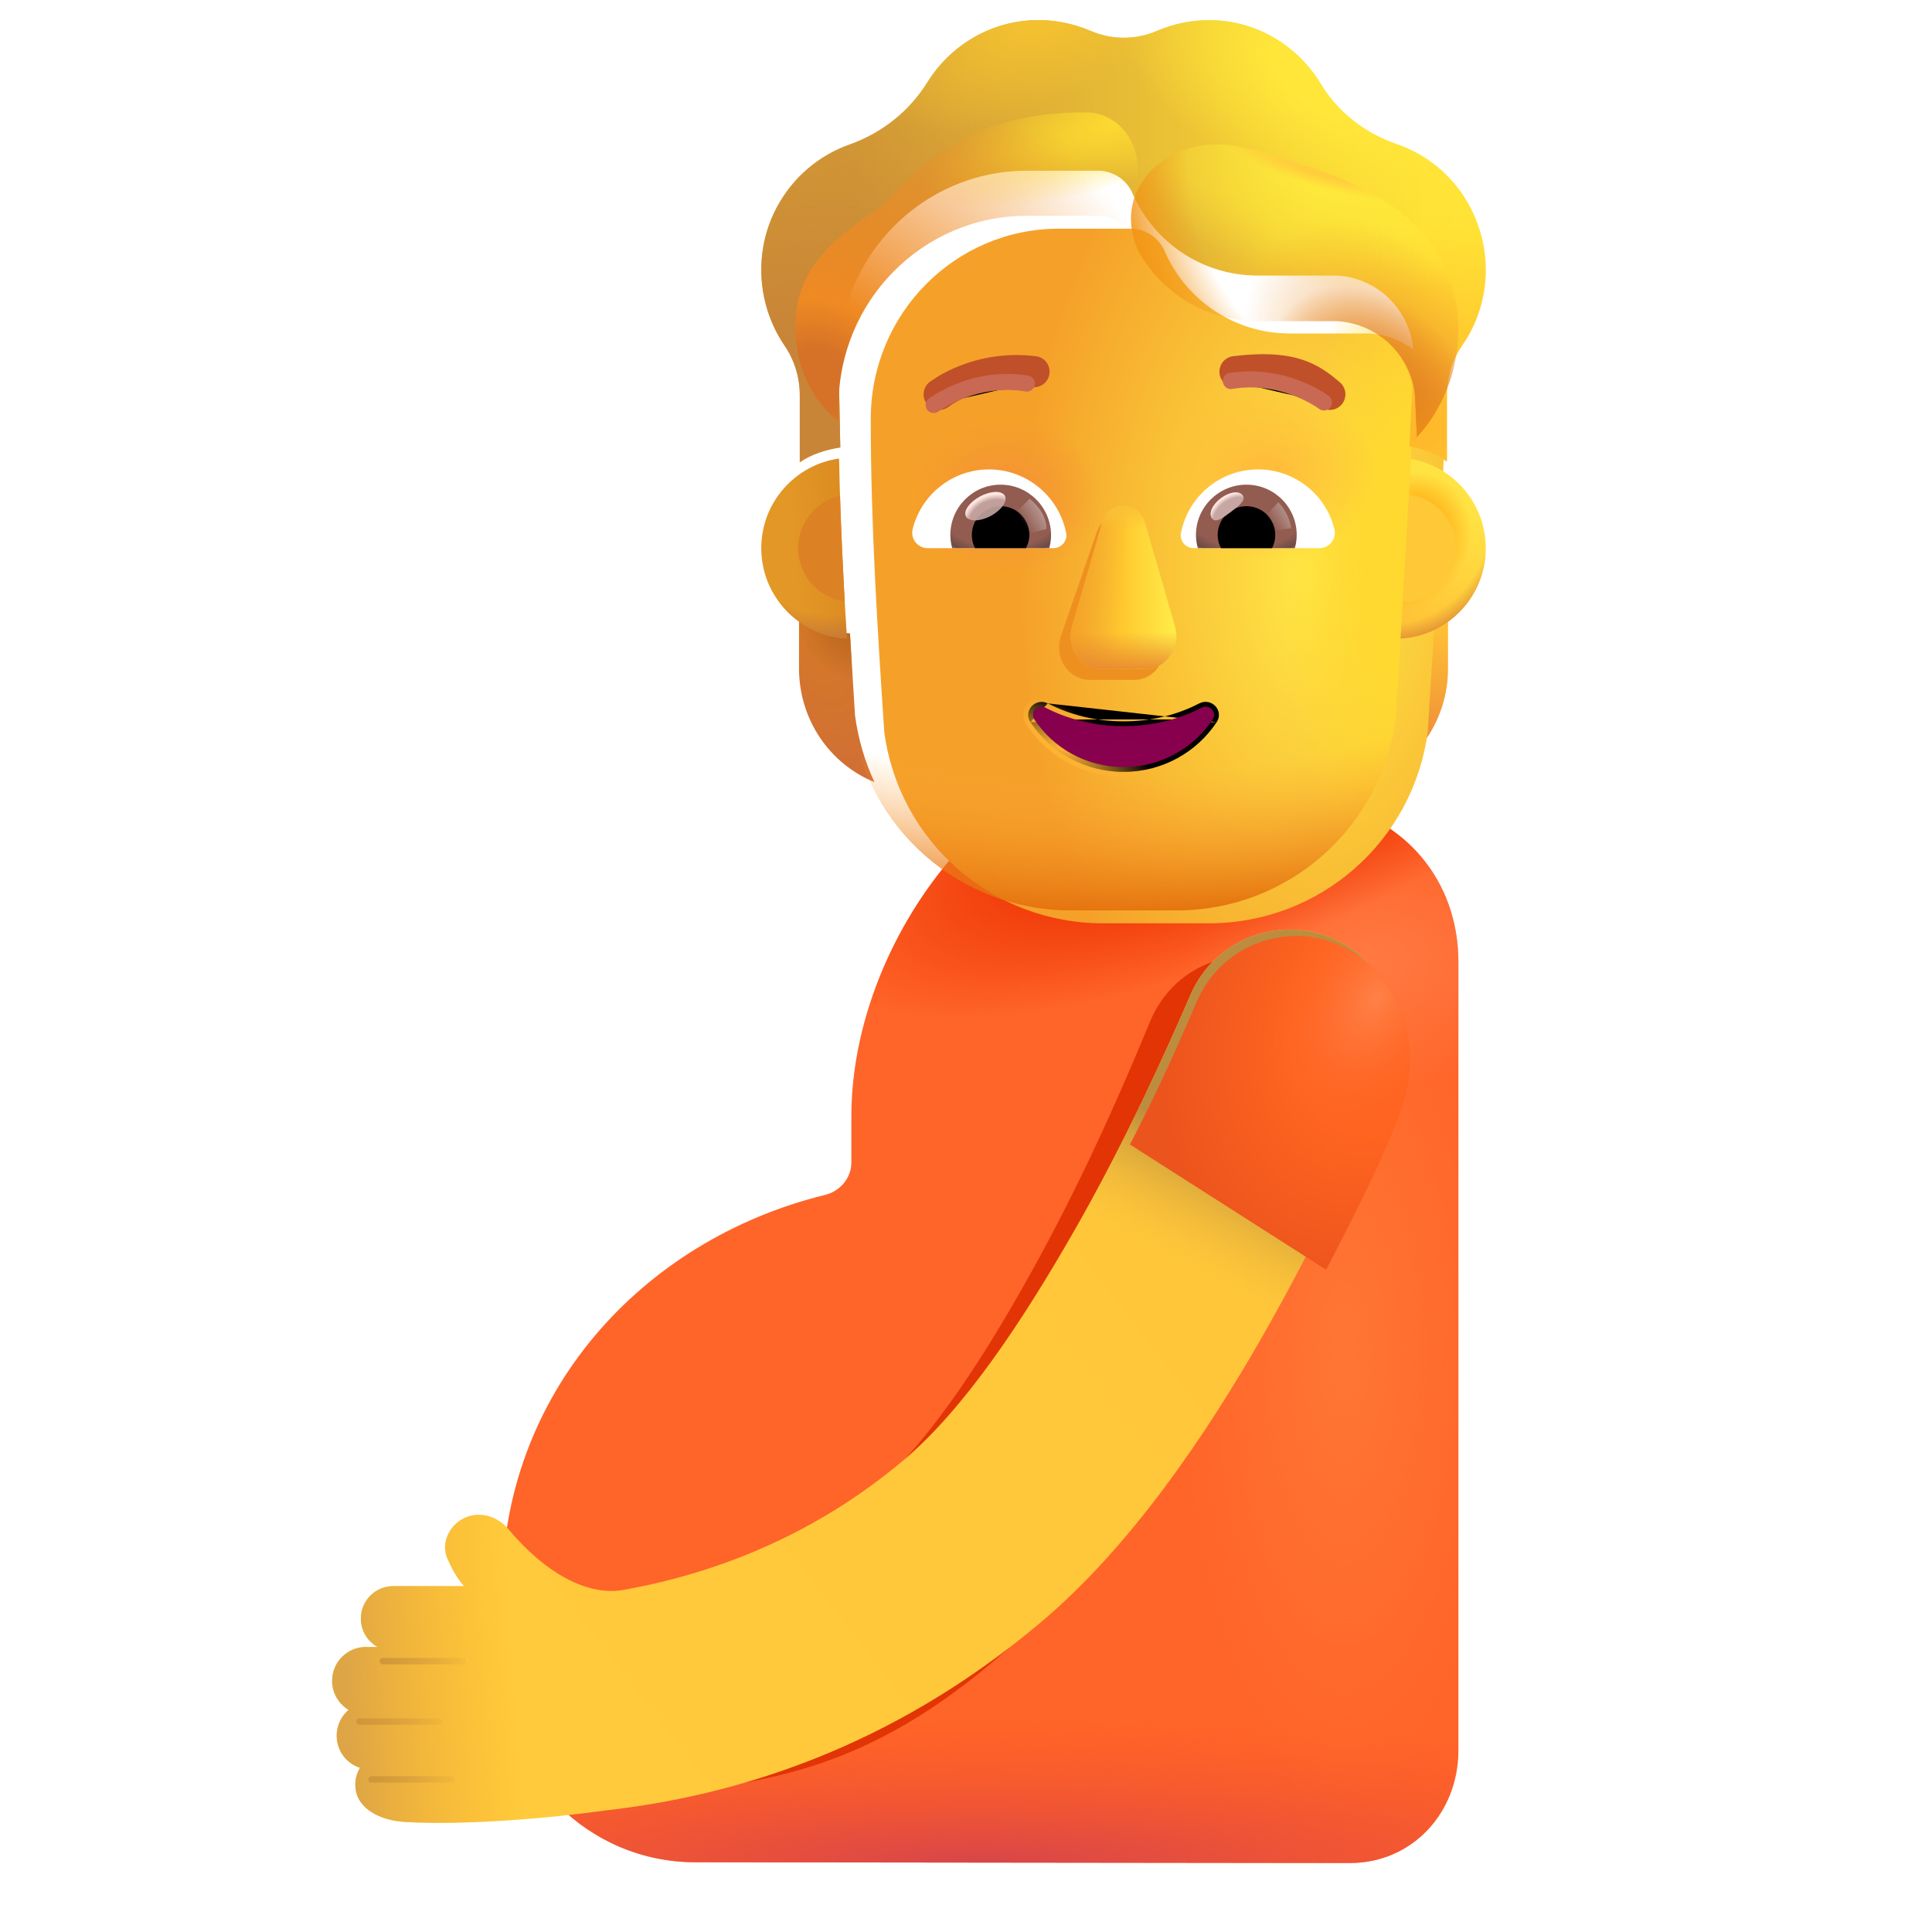 <svg viewBox="1 1 30 30" xmlns="http://www.w3.org/2000/svg">
<g filter="url(#filter0_i_13929_4429)">
<path d="M16.856 12.725C14.652 13.4 12.97 15.972 12.97 18.334V19.051C12.97 19.291 12.797 19.496 12.563 19.554C9.694 20.259 7.545 22.66 7.545 25.703V26.917C7.545 28.574 8.89 29.917 10.549 29.917L20.712 29.929C21.68 29.929 22.396 29.146 22.396 28.179V15.946C22.396 14.65 21.55 13.708 20.358 13.459C20.204 13.427 20.05 13.396 19.896 13.36C19.633 13.299 19.374 13.224 19.133 13.104L19.074 13.075C18.38 12.728 17.598 12.497 16.856 12.725Z" fill="#FF6428"/>
<path d="M16.856 12.725C14.652 13.4 12.97 15.972 12.97 18.334V19.051C12.97 19.291 12.797 19.496 12.563 19.554C9.694 20.259 7.545 22.66 7.545 25.703V26.917C7.545 28.574 8.89 29.917 10.549 29.917L20.712 29.929C21.68 29.929 22.396 29.146 22.396 28.179V15.946C22.396 14.65 21.55 13.708 20.358 13.459C20.204 13.427 20.05 13.396 19.896 13.36C19.633 13.299 19.374 13.224 19.133 13.104L19.074 13.075C18.38 12.728 17.598 12.497 16.856 12.725Z" fill="url(#paint0_radial_13929_4429)"/>
<path d="M16.856 12.725C14.652 13.4 12.97 15.972 12.97 18.334V19.051C12.97 19.291 12.797 19.496 12.563 19.554C9.694 20.259 7.545 22.66 7.545 25.703V26.917C7.545 28.574 8.89 29.917 10.549 29.917L20.712 29.929C21.68 29.929 22.396 29.146 22.396 28.179V15.946C22.396 14.65 21.55 13.708 20.358 13.459C20.204 13.427 20.05 13.396 19.896 13.36C19.633 13.299 19.374 13.224 19.133 13.104L19.074 13.075C18.38 12.728 17.598 12.497 16.856 12.725Z" fill="url(#paint1_radial_13929_4429)"/>
<path d="M16.856 12.725C14.652 13.4 12.97 15.972 12.97 18.334V19.051C12.97 19.291 12.797 19.496 12.563 19.554C9.694 20.259 7.545 22.66 7.545 25.703V26.917C7.545 28.574 8.89 29.917 10.549 29.917L20.712 29.929C21.68 29.929 22.396 29.146 22.396 28.179V15.946C22.396 14.65 21.55 13.708 20.358 13.459C20.204 13.427 20.05 13.396 19.896 13.36C19.633 13.299 19.374 13.224 19.133 13.104L19.074 13.075C18.38 12.728 17.598 12.497 16.856 12.725Z" fill="url(#paint2_radial_13929_4429)"/>
<path d="M16.856 12.725C14.652 13.4 12.97 15.972 12.97 18.334V19.051C12.97 19.291 12.797 19.496 12.563 19.554C9.694 20.259 7.545 22.66 7.545 25.703V26.917C7.545 28.574 8.89 29.917 10.549 29.917L20.712 29.929C21.68 29.929 22.396 29.146 22.396 28.179V15.946C22.396 14.65 21.55 13.708 20.358 13.459C20.204 13.427 20.05 13.396 19.896 13.36C19.633 13.299 19.374 13.224 19.133 13.104L19.074 13.075C18.38 12.728 17.598 12.497 16.856 12.725Z" fill="url(#paint3_radial_13929_4429)"/>
</g>
<g filter="url(#filter1_f_13929_4429)">
<path d="M10.469 28.962C10.622 28.944 10.769 28.924 10.909 28.904C12.796 28.679 14.417 28.582 16.648 26.605C17.973 25.431 19.082 23.709 19.919 22.172C20.772 20.605 21.421 19.08 21.786 18.193C22.136 17.344 21.764 16.358 20.955 15.991C20.146 15.624 19.207 16.015 18.858 16.864C18.508 17.712 17.914 19.104 17.148 20.51C16.366 21.947 15.504 23.302 14.614 24.091C13.248 25.301 11.758 25.866 10.469 26.107C9.953 26.203 9.334 25.872 8.765 25.159C8.641 25.004 8.453 24.921 8.271 24.944C8.242 25.191 8.228 25.445 8.228 25.702V26.917C8.228 28.081 9.546 28.465 10.469 28.962Z" fill="#E23405"/>
</g>
<g filter="url(#filter2_i_13929_4429)">
<path d="M21.689 15.772C22.538 16.14 22.929 17.125 22.562 17.974C22.179 18.861 21.497 20.386 20.601 21.954C19.722 23.491 18.558 25.213 17.167 26.387C14.825 28.363 12.403 29.085 10.422 29.31C9.493 29.439 8.253 29.541 7.313 29.493C6.856 29.47 6.578 29.262 6.528 29.017C6.496 28.857 6.542 28.73 6.59 28.651C6.38 28.583 6.228 28.385 6.228 28.151C6.228 27.991 6.3 27.847 6.413 27.751C6.26 27.659 6.157 27.491 6.157 27.3C6.157 27.01 6.392 26.774 6.683 26.774H6.863C6.708 26.689 6.603 26.523 6.603 26.333C6.603 26.055 6.828 25.829 7.106 25.829H8.204C8.092 25.701 8.008 25.544 7.946 25.399C7.846 25.163 7.97 24.893 8.199 24.777C8.436 24.657 8.721 24.738 8.891 24.941C9.489 25.653 10.139 25.984 10.681 25.888C12.033 25.647 13.598 25.082 15.032 23.872C15.967 23.083 16.871 21.728 17.692 20.291C18.496 18.885 19.12 17.493 19.487 16.645C19.854 15.796 20.84 15.405 21.689 15.772Z" fill="url(#paint4_linear_13929_4429)"/>
<path d="M21.689 15.772C22.538 16.14 22.929 17.125 22.562 17.974C22.179 18.861 21.497 20.386 20.601 21.954C19.722 23.491 18.558 25.213 17.167 26.387C14.825 28.363 12.403 29.085 10.422 29.31C9.493 29.439 8.253 29.541 7.313 29.493C6.856 29.47 6.578 29.262 6.528 29.017C6.496 28.857 6.542 28.73 6.59 28.651C6.38 28.583 6.228 28.385 6.228 28.151C6.228 27.991 6.3 27.847 6.413 27.751C6.26 27.659 6.157 27.491 6.157 27.3C6.157 27.01 6.392 26.774 6.683 26.774H6.863C6.708 26.689 6.603 26.523 6.603 26.333C6.603 26.055 6.828 25.829 7.106 25.829H8.204C8.092 25.701 8.008 25.544 7.946 25.399C7.846 25.163 7.97 24.893 8.199 24.777C8.436 24.657 8.721 24.738 8.891 24.941C9.489 25.653 10.139 25.984 10.681 25.888C12.033 25.647 13.598 25.082 15.032 23.872C15.967 23.083 16.871 21.728 17.692 20.291C18.496 18.885 19.12 17.493 19.487 16.645C19.854 15.796 20.84 15.405 21.689 15.772Z" fill="url(#paint5_linear_13929_4429)"/>
<path d="M21.689 15.772C22.538 16.14 22.929 17.125 22.562 17.974C22.179 18.861 21.497 20.386 20.601 21.954C19.722 23.491 18.558 25.213 17.167 26.387C14.825 28.363 12.403 29.085 10.422 29.31C9.493 29.439 8.253 29.541 7.313 29.493C6.856 29.47 6.578 29.262 6.528 29.017C6.496 28.857 6.542 28.73 6.59 28.651C6.38 28.583 6.228 28.385 6.228 28.151C6.228 27.991 6.3 27.847 6.413 27.751C6.26 27.659 6.157 27.491 6.157 27.3C6.157 27.01 6.392 26.774 6.683 26.774H6.863C6.708 26.689 6.603 26.523 6.603 26.333C6.603 26.055 6.828 25.829 7.106 25.829H8.204C8.092 25.701 8.008 25.544 7.946 25.399C7.846 25.163 7.97 24.893 8.199 24.777C8.436 24.657 8.721 24.738 8.891 24.941C9.489 25.653 10.139 25.984 10.681 25.888C12.033 25.647 13.598 25.082 15.032 23.872C15.967 23.083 16.871 21.728 17.692 20.291C18.496 18.885 19.12 17.493 19.487 16.645C19.854 15.796 20.84 15.405 21.689 15.772Z" fill="url(#paint6_linear_13929_4429)"/>
</g>
<g filter="url(#filter3_i_13929_4429)">
<path d="M22.665 18.306C23.056 17.216 22.538 16.14 21.689 15.772C20.84 15.405 19.854 15.796 19.487 16.645C19.221 17.261 18.954 17.886 18.446 18.872L21.493 20.817C22.06 19.719 22.417 18.997 22.665 18.306Z" fill="url(#paint7_radial_13929_4429)"/>
<path d="M22.665 18.306C23.056 17.216 22.538 16.14 21.689 15.772C20.84 15.405 19.854 15.796 19.487 16.645C19.221 17.261 18.954 17.886 18.446 18.872L21.493 20.817C22.06 19.719 22.417 18.997 22.665 18.306Z" fill="url(#paint8_radial_13929_4429)"/>
</g>
<g filter="url(#filter4_f_13929_4429)">
<path d="M6.946 26.794H8.188" stroke="url(#paint9_linear_13929_4429)" stroke-width="0.1" stroke-linecap="round"/>
</g>
<g filter="url(#filter5_f_13929_4429)">
<path d="M6.579 27.732H7.821" stroke="url(#paint10_linear_13929_4429)" stroke-width="0.1" stroke-linecap="round"/>
</g>
<g filter="url(#filter6_f_13929_4429)">
<path d="M6.767 28.63H8.009" stroke="url(#paint11_linear_13929_4429)" stroke-width="0.1" stroke-linecap="round"/>
</g>
<path d="M22.695 10.836C22.988 10.827 23.262 10.728 23.485 10.567V11.38C23.485 12.161 23.02 12.857 22.314 13.145C22.462 12.828 22.565 12.483 22.616 12.114L22.695 10.836Z" fill="url(#paint12_radial_13929_4429)"/>
<path d="M22.695 10.836C22.988 10.827 23.262 10.728 23.485 10.567V11.38C23.485 12.161 23.02 12.857 22.314 13.145C22.462 12.828 22.565 12.483 22.616 12.114L22.695 10.836Z" fill="url(#paint13_radial_13929_4429)"/>
<path d="M14.198 10.836C13.905 10.827 13.63 10.728 13.407 10.567V11.38C13.407 12.161 13.872 12.857 14.579 13.145C14.43 12.828 14.328 12.483 14.277 12.114L14.198 10.836Z" fill="url(#paint14_radial_13929_4429)"/>
<path d="M14.198 10.836C13.905 10.827 13.63 10.728 13.407 10.567V11.38C13.407 12.161 13.872 12.857 14.579 13.145C14.43 12.828 14.328 12.483 14.277 12.114L14.198 10.836Z" fill="url(#paint15_radial_13929_4429)"/>
<g filter="url(#filter7_ii_13929_4429)">
<path d="M14.23 12.16C14.454 13.867 15.906 15.137 17.625 15.137H19.274C20.993 15.137 22.445 13.867 22.67 12.16C22.773 10.514 22.877 8.875 22.953 7.229C22.944 6.559 22.416 6.006 21.748 5.978H20.525C19.69 5.978 18.935 5.485 18.592 4.717C18.504 4.496 18.29 4.351 18.054 4.351H16.942C15.329 4.351 14.021 5.673 14.021 7.304C14.021 8.93 14.123 10.53 14.23 12.16Z" fill="url(#paint16_radial_13929_4429)"/>
</g>
<path d="M14.23 12.16C14.454 13.867 15.906 15.137 17.625 15.137H19.274C20.993 15.137 22.445 13.867 22.67 12.16C22.773 10.514 22.877 8.875 22.953 7.229C22.944 6.559 22.416 6.006 21.748 5.978H20.525C19.69 5.978 18.935 5.485 18.592 4.717C18.504 4.496 18.29 4.351 18.054 4.351H16.942C15.329 4.351 14.021 5.673 14.021 7.304C14.021 8.93 14.123 10.53 14.23 12.16Z" fill="url(#paint17_radial_13929_4429)"/>
<path d="M14.23 12.16C14.454 13.867 15.906 15.137 17.625 15.137H19.274C20.993 15.137 22.445 13.867 22.67 12.16C22.773 10.514 22.877 8.875 22.953 7.229C22.944 6.559 22.416 6.006 21.748 5.978H20.525C19.69 5.978 18.935 5.485 18.592 4.717C18.504 4.496 18.29 4.351 18.054 4.351H16.942C15.329 4.351 14.021 5.673 14.021 7.304C14.021 8.93 14.123 10.53 14.23 12.16Z" fill="url(#paint18_radial_13929_4429)"/>
<path d="M14.23 12.16C14.454 13.867 15.906 15.137 17.625 15.137H19.274C20.993 15.137 22.445 13.867 22.67 12.16C22.773 10.514 22.877 8.875 22.953 7.229C22.944 6.559 22.416 6.006 21.748 5.978H20.525C19.69 5.978 18.935 5.485 18.592 4.717C18.504 4.496 18.29 4.351 18.054 4.351H16.942C15.329 4.351 14.021 5.673 14.021 7.304C14.021 8.93 14.123 10.53 14.23 12.16Z" fill="url(#paint19_radial_13929_4429)"/>
<path d="M14.23 12.16C14.454 13.867 15.906 15.137 17.625 15.137H19.274C20.993 15.137 22.445 13.867 22.67 12.16C22.773 10.514 22.877 8.875 22.953 7.229C22.944 6.559 22.416 6.006 21.748 5.978H20.525C19.69 5.978 18.935 5.485 18.592 4.717C18.504 4.496 18.29 4.351 18.054 4.351H16.942C15.329 4.351 14.021 5.673 14.021 7.304C14.021 8.93 14.123 10.53 14.23 12.16Z" fill="url(#paint20_radial_13929_4429)"/>
<g filter="url(#filter8_f_13929_4429)">
<path d="M18.021 9.291L17.466 10.898C17.372 11.228 17.599 11.558 17.921 11.558H18.609C18.931 11.558 19.158 11.223 19.064 10.898L18.599 9.291C18.5 8.935 18.126 8.935 18.021 9.291Z" fill="#EE9020"/>
</g>
<g filter="url(#filter9_f_13929_4429)">
<path d="M18.112 9.119L17.648 10.726C17.553 11.056 17.78 11.387 18.102 11.387H18.79C19.112 11.387 19.34 11.052 19.245 10.726L18.78 9.119C18.681 8.764 18.216 8.764 18.112 9.119Z" fill="url(#paint21_linear_13929_4429)"/>
<path d="M18.112 9.119L17.648 10.726C17.553 11.056 17.78 11.387 18.102 11.387H18.79C19.112 11.387 19.34 11.052 19.245 10.726L18.78 9.119C18.681 8.764 18.216 8.764 18.112 9.119Z" fill="url(#paint22_linear_13929_4429)"/>
<path d="M18.112 9.119L17.648 10.726C17.553 11.056 17.78 11.387 18.102 11.387H18.79C19.112 11.387 19.34 11.052 19.245 10.726L18.78 9.119C18.681 8.764 18.216 8.764 18.112 9.119Z" fill="url(#paint23_linear_13929_4429)"/>
<path d="M18.112 9.119L17.648 10.726C17.553 11.056 17.78 11.387 18.102 11.387H18.79C19.112 11.387 19.34 11.052 19.245 10.726L18.78 9.119C18.681 8.764 18.216 8.764 18.112 9.119Z" fill="url(#paint24_linear_13929_4429)"/>
</g>
<g filter="url(#filter10_f_13929_4429)">
<path d="M17.27 11.922L17.27 11.922C17.609 12.099 18.014 12.201 18.446 12.201C18.883 12.201 19.283 12.099 19.622 11.922L19.623 11.922L19.623 11.922C19.715 11.875 19.812 11.902 19.871 11.963C19.93 12.024 19.952 12.123 19.893 12.213M17.27 11.922L19.83 12.171M17.27 11.922L17.27 11.922C17.176 11.874 17.079 11.904 17.021 11.965C16.964 12.026 16.94 12.125 17 12.213M17.27 11.922L17.062 12.171M19.893 12.213C19.892 12.213 19.892 12.213 19.892 12.213L19.83 12.171M19.893 12.213C19.893 12.213 19.893 12.213 19.893 12.213L19.83 12.171M19.893 12.213C19.586 12.677 19.053 12.986 18.446 12.986C17.84 12.986 17.307 12.677 17 12.213M19.83 12.171C19.537 12.615 19.027 12.911 18.446 12.911C17.865 12.911 17.355 12.615 17.062 12.171M17 12.213C17 12.213 17.001 12.214 17.001 12.214L17.062 12.171M17 12.213C17 12.213 17 12.213 17 12.213L17.062 12.171" stroke="url(#paint25_radial_13929_4429)" stroke-width="0.15"/>
</g>
<path d="M18.446 12.276C18.003 12.276 17.586 12.171 17.235 11.989C17.116 11.928 16.987 12.063 17.062 12.171C17.355 12.615 17.865 12.911 18.446 12.911C19.027 12.911 19.537 12.615 19.83 12.171C19.905 12.058 19.777 11.928 19.657 11.989C19.307 12.171 18.894 12.276 18.446 12.276Z" fill="url(#paint26_radial_13929_4429)"/>
<g filter="url(#filter11_ii_13929_4429)">
<path d="M22.689 3.939C23.139 4.093 23.542 4.408 23.797 4.858C24.205 5.575 24.145 6.433 23.704 7.065C23.551 7.29 23.468 7.558 23.468 7.829V8.868C23.304 8.754 23.089 8.669 22.885 8.633L22.953 7.229C22.944 6.559 22.416 6.006 21.748 5.978H20.524C19.69 5.978 18.935 5.486 18.592 4.717C18.504 4.497 18.29 4.351 18.054 4.351H16.942C15.329 4.351 14.021 5.673 14.021 7.304L14.048 8.648C13.826 8.681 13.594 8.755 13.419 8.878V7.829C13.419 7.558 13.335 7.29 13.182 7.065C12.765 6.451 12.691 5.626 13.057 4.928C13.312 4.445 13.725 4.108 14.193 3.943C14.693 3.765 15.12 3.428 15.403 2.973C15.764 2.397 16.399 2.012 17.127 2.012C17.41 2.012 17.678 2.073 17.929 2.176C18.262 2.322 18.638 2.322 18.972 2.176C19.217 2.073 19.486 2.012 19.769 2.012C20.506 2.012 21.15 2.411 21.507 3.001C21.776 3.447 22.198 3.77 22.689 3.939Z" fill="url(#paint27_linear_13929_4429)"/>
<path d="M22.689 3.939C23.139 4.093 23.542 4.408 23.797 4.858C24.205 5.575 24.145 6.433 23.704 7.065C23.551 7.29 23.468 7.558 23.468 7.829V8.868C23.304 8.754 23.089 8.669 22.885 8.633L22.953 7.229C22.944 6.559 22.416 6.006 21.748 5.978H20.524C19.69 5.978 18.935 5.486 18.592 4.717C18.504 4.497 18.29 4.351 18.054 4.351H16.942C15.329 4.351 14.021 5.673 14.021 7.304L14.048 8.648C13.826 8.681 13.594 8.755 13.419 8.878V7.829C13.419 7.558 13.335 7.29 13.182 7.065C12.765 6.451 12.691 5.626 13.057 4.928C13.312 4.445 13.725 4.108 14.193 3.943C14.693 3.765 15.12 3.428 15.403 2.973C15.764 2.397 16.399 2.012 17.127 2.012C17.41 2.012 17.678 2.073 17.929 2.176C18.262 2.322 18.638 2.322 18.972 2.176C19.217 2.073 19.486 2.012 19.769 2.012C20.506 2.012 21.15 2.411 21.507 3.001C21.776 3.447 22.198 3.77 22.689 3.939Z" fill="url(#paint28_radial_13929_4429)"/>
<path d="M22.689 3.939C23.139 4.093 23.542 4.408 23.797 4.858C24.205 5.575 24.145 6.433 23.704 7.065C23.551 7.29 23.468 7.558 23.468 7.829V8.868C23.304 8.754 23.089 8.669 22.885 8.633L22.953 7.229C22.944 6.559 22.416 6.006 21.748 5.978H20.524C19.69 5.978 18.935 5.486 18.592 4.717C18.504 4.497 18.29 4.351 18.054 4.351H16.942C15.329 4.351 14.021 5.673 14.021 7.304L14.048 8.648C13.826 8.681 13.594 8.755 13.419 8.878V7.829C13.419 7.558 13.335 7.29 13.182 7.065C12.765 6.451 12.691 5.626 13.057 4.928C13.312 4.445 13.725 4.108 14.193 3.943C14.693 3.765 15.12 3.428 15.403 2.973C15.764 2.397 16.399 2.012 17.127 2.012C17.41 2.012 17.678 2.073 17.929 2.176C18.262 2.322 18.638 2.322 18.972 2.176C19.217 2.073 19.486 2.012 19.769 2.012C20.506 2.012 21.15 2.411 21.507 3.001C21.776 3.447 22.198 3.77 22.689 3.939Z" fill="url(#paint29_radial_13929_4429)"/>
<path d="M22.689 3.939C23.139 4.093 23.542 4.408 23.797 4.858C24.205 5.575 24.145 6.433 23.704 7.065C23.551 7.29 23.468 7.558 23.468 7.829V8.868C23.304 8.754 23.089 8.669 22.885 8.633L22.953 7.229C22.944 6.559 22.416 6.006 21.748 5.978H20.524C19.69 5.978 18.935 5.486 18.592 4.717C18.504 4.497 18.29 4.351 18.054 4.351H16.942C15.329 4.351 14.021 5.673 14.021 7.304L14.048 8.648C13.826 8.681 13.594 8.755 13.419 8.878V7.829C13.419 7.558 13.335 7.29 13.182 7.065C12.765 6.451 12.691 5.626 13.057 4.928C13.312 4.445 13.725 4.108 14.193 3.943C14.693 3.765 15.12 3.428 15.403 2.973C15.764 2.397 16.399 2.012 17.127 2.012C17.41 2.012 17.678 2.073 17.929 2.176C18.262 2.322 18.638 2.322 18.972 2.176C19.217 2.073 19.486 2.012 19.769 2.012C20.506 2.012 21.15 2.411 21.507 3.001C21.776 3.447 22.198 3.77 22.689 3.939Z" fill="url(#paint30_radial_13929_4429)"/>
<path d="M22.689 3.939C23.139 4.093 23.542 4.408 23.797 4.858C24.205 5.575 24.145 6.433 23.704 7.065C23.551 7.29 23.468 7.558 23.468 7.829V8.868C23.304 8.754 23.089 8.669 22.885 8.633L22.953 7.229C22.944 6.559 22.416 6.006 21.748 5.978H20.524C19.69 5.978 18.935 5.486 18.592 4.717C18.504 4.497 18.29 4.351 18.054 4.351H16.942C15.329 4.351 14.021 5.673 14.021 7.304L14.048 8.648C13.826 8.681 13.594 8.755 13.419 8.878V7.829C13.419 7.558 13.335 7.29 13.182 7.065C12.765 6.451 12.691 5.626 13.057 4.928C13.312 4.445 13.725 4.108 14.193 3.943C14.693 3.765 15.12 3.428 15.403 2.973C15.764 2.397 16.399 2.012 17.127 2.012C17.41 2.012 17.678 2.073 17.929 2.176C18.262 2.322 18.638 2.322 18.972 2.176C19.217 2.073 19.486 2.012 19.769 2.012C20.506 2.012 21.15 2.411 21.507 3.001C21.776 3.447 22.198 3.77 22.689 3.939Z" fill="url(#paint31_radial_13929_4429)"/>
</g>
<g filter="url(#filter12_i_13929_4429)">
<path d="M21.709 7.14C21.555 7.007 21.377 6.866 21.108 6.781C20.842 6.697 20.509 6.674 20.048 6.731C19.915 6.747 19.821 6.868 19.837 7.001C19.853 7.134 19.974 7.228 20.107 7.212C20.527 7.16 20.785 7.187 20.962 7.243C21.135 7.298 21.253 7.386 21.39 7.506C21.491 7.594 21.644 7.583 21.732 7.482C21.82 7.381 21.809 7.228 21.709 7.14Z" fill="#C05029"/>
</g>
<g filter="url(#filter13_i_13929_4429)">
<path d="M15.465 7.045C15.544 6.998 15.657 6.937 15.8 6.881C16.087 6.768 16.496 6.671 16.985 6.731C17.118 6.747 17.212 6.868 17.196 7.001C17.18 7.133 17.059 7.228 16.926 7.212C16.534 7.164 16.207 7.242 15.978 7.332C15.863 7.377 15.774 7.425 15.714 7.461C15.684 7.478 15.662 7.493 15.649 7.503C15.642 7.507 15.637 7.511 15.634 7.513L15.632 7.515C15.526 7.596 15.374 7.577 15.292 7.472C15.21 7.366 15.229 7.214 15.335 7.131L15.465 7.045Z" fill="#C05029"/>
</g>
<g filter="url(#filter14_f_13929_4429)">
<path d="M18.649 4.836C18.629 4.797 18.61 4.757 18.591 4.717C18.503 4.496 18.29 4.351 18.054 4.351H16.941C15.328 4.351 14.021 5.673 14.021 7.304V7.545C13.724 7.319 13.35 6.842 13.35 6.07C13.35 5.133 14.034 4.659 14.469 4.357C14.592 4.272 14.696 4.2 14.758 4.136C14.785 4.109 14.814 4.078 14.845 4.044C15.151 3.72 15.695 3.143 16.646 2.891C17.07 2.778 17.498 2.743 17.861 2.745C18.334 2.747 18.668 3.156 18.668 3.629V4.824L18.649 4.836Z" fill="url(#paint32_radial_13929_4429)"/>
<path d="M18.649 4.836C18.629 4.797 18.61 4.757 18.591 4.717C18.503 4.496 18.29 4.351 18.054 4.351H16.941C15.328 4.351 14.021 5.673 14.021 7.304V7.545C13.724 7.319 13.35 6.842 13.35 6.07C13.35 5.133 14.034 4.659 14.469 4.357C14.592 4.272 14.696 4.2 14.758 4.136C14.785 4.109 14.814 4.078 14.845 4.044C15.151 3.72 15.695 3.143 16.646 2.891C17.07 2.778 17.498 2.743 17.861 2.745C18.334 2.747 18.668 3.156 18.668 3.629V4.824L18.649 4.836Z" fill="url(#paint33_radial_13929_4429)"/>
</g>
<g filter="url(#filter15_f_13929_4429)">
<path d="M23.002 7.784L22.976 7.232C22.967 6.565 22.416 6.014 21.748 5.986H20.524C19.748 5.986 19.039 5.561 18.668 4.885C18.668 4.885 18.651 4.846 18.627 4.775C18.302 3.826 19.246 3.068 20.227 3.278C21.022 3.448 21.89 3.725 22.547 4.153C24.071 5.147 23.804 6.94 23.002 7.784Z" fill="url(#paint34_radial_13929_4429)"/>
<path d="M23.002 7.784L22.976 7.232C22.967 6.565 22.416 6.014 21.748 5.986H20.524C19.748 5.986 19.039 5.561 18.668 4.885C18.668 4.885 18.651 4.846 18.627 4.775C18.302 3.826 19.246 3.068 20.227 3.278C21.022 3.448 21.89 3.725 22.547 4.153C24.071 5.147 23.804 6.94 23.002 7.784Z" fill="url(#paint35_radial_13929_4429)"/>
<path d="M23.002 7.784L22.976 7.232C22.967 6.565 22.416 6.014 21.748 5.986H20.524C19.748 5.986 19.039 5.561 18.668 4.885C18.668 4.885 18.651 4.846 18.627 4.775C18.302 3.826 19.246 3.068 20.227 3.278C21.022 3.448 21.89 3.725 22.547 4.153C24.071 5.147 23.804 6.94 23.002 7.784Z" fill="url(#paint36_radial_13929_4429)"/>
<path d="M23.002 7.784L22.976 7.232C22.967 6.565 22.416 6.014 21.748 5.986H20.524C19.748 5.986 19.039 5.561 18.668 4.885C18.668 4.885 18.651 4.846 18.627 4.775C18.302 3.826 19.246 3.068 20.227 3.278C21.022 3.448 21.89 3.725 22.547 4.153C24.071 5.147 23.804 6.94 23.002 7.784Z" fill="url(#paint37_radial_13929_4429)"/>
<path d="M23.002 7.784L22.976 7.232C22.967 6.565 22.416 6.014 21.748 5.986H20.524C19.748 5.986 19.039 5.561 18.668 4.885C18.668 4.885 18.651 4.846 18.627 4.775C18.302 3.826 19.246 3.068 20.227 3.278C21.022 3.448 21.89 3.725 22.547 4.153C24.071 5.147 23.804 6.94 23.002 7.784Z" fill="url(#paint38_radial_13929_4429)"/>
</g>
<path d="M20.536 8.289C21.107 8.289 21.589 8.683 21.72 9.214C21.759 9.367 21.642 9.512 21.486 9.512H19.536C19.412 9.512 19.313 9.399 19.338 9.275C19.448 8.714 19.94 8.289 20.536 8.289Z" fill="white"/>
<path d="M20.355 8.526C20.787 8.526 21.135 8.877 21.135 9.306C21.135 9.377 21.124 9.448 21.107 9.512H19.6C19.582 9.445 19.571 9.377 19.571 9.306C19.571 8.877 19.922 8.526 20.355 8.526Z" fill="url(#paint39_radial_13929_4429)"/>
<path d="M19.908 9.307C19.908 9.058 20.107 8.86 20.355 8.86C20.603 8.86 20.802 9.058 20.802 9.307C20.802 9.381 20.784 9.452 20.752 9.512H19.961C19.926 9.452 19.908 9.381 19.908 9.307Z" fill="black"/>
<g filter="url(#filter16_f_13929_4429)">
<path d="M20.297 8.692C20.353 8.766 20.237 8.856 20.105 8.955C19.973 9.054 19.875 9.123 19.819 9.049C19.764 8.975 19.826 8.835 19.958 8.736C20.09 8.637 20.242 8.617 20.297 8.692Z" fill="#C7A7A3"/>
<path d="M20.297 8.692C20.353 8.766 20.237 8.856 20.105 8.955C19.973 9.054 19.875 9.123 19.819 9.049C19.764 8.975 19.826 8.835 19.958 8.736C20.09 8.637 20.242 8.617 20.297 8.692Z" fill="url(#paint40_radial_13929_4429)"/>
</g>
<g filter="url(#filter17_f_13929_4429)">
<path d="M21.05 9.204C21.021 9.002 20.903 8.85 20.848 8.799L20.62 9.049L20.723 9.248L21.05 9.204Z" fill="url(#paint41_linear_13929_4429)"/>
</g>
<path d="M16.357 8.289C15.786 8.289 15.304 8.683 15.172 9.214C15.133 9.367 15.251 9.512 15.406 9.512H17.357C17.48 9.512 17.58 9.399 17.555 9.275C17.445 8.715 16.949 8.289 16.357 8.289Z" fill="white"/>
<path d="M16.537 8.526C16.105 8.526 15.757 8.877 15.757 9.306C15.757 9.377 15.768 9.448 15.786 9.512H17.293C17.31 9.445 17.321 9.377 17.321 9.306C17.317 8.877 16.97 8.526 16.537 8.526Z" fill="url(#paint42_radial_13929_4429)"/>
<path d="M16.984 9.307C16.984 9.058 16.785 8.86 16.537 8.86C16.289 8.86 16.091 9.058 16.091 9.307C16.091 9.381 16.108 9.452 16.14 9.512H16.931C16.963 9.452 16.984 9.381 16.984 9.307Z" fill="black"/>
<g filter="url(#filter18_f_13929_4429)">
<path d="M17.25 9.215C17.25 8.963 17.045 8.795 16.99 8.744L16.738 8.988L16.893 9.304L17.25 9.215Z" fill="url(#paint43_linear_13929_4429)"/>
</g>
<g filter="url(#filter19_f_13929_4429)">
<ellipse cx="16.302" cy="8.86" rx="0.341" ry="0.172" transform="rotate(-27.914 16.302 8.86)" fill="#C7A7A3" fill-opacity="0.9"/>
<ellipse cx="16.302" cy="8.86" rx="0.341" ry="0.172" transform="rotate(-27.914 16.302 8.86)" fill="url(#paint44_radial_13929_4429)"/>
</g>
<path d="M22.748 10.916C22.805 9.986 22.86 9.057 22.909 8.127C23.569 8.242 24.071 8.819 24.071 9.512C24.071 10.261 23.486 10.873 22.748 10.916Z" fill="url(#paint45_linear_13929_4429)"/>
<path d="M22.748 10.916C22.805 9.986 22.86 9.057 22.909 8.127C23.569 8.242 24.071 8.819 24.071 9.512C24.071 10.261 23.486 10.873 22.748 10.916Z" fill="url(#paint46_radial_13929_4429)"/>
<path d="M22.748 10.916C22.805 9.986 22.86 9.057 22.909 8.127C23.569 8.242 24.071 8.819 24.071 9.512C24.071 10.261 23.486 10.873 22.748 10.916Z" fill="url(#paint47_radial_13929_4429)"/>
<path d="M14.029 8.12C13.347 8.216 12.821 8.803 12.821 9.512C12.821 10.263 13.41 10.876 14.15 10.916C14.094 9.982 14.047 9.054 14.029 8.12Z" fill="url(#paint48_linear_13929_4429)"/>
<path d="M14.029 8.12C13.347 8.216 12.821 8.803 12.821 9.512C12.821 10.263 13.41 10.876 14.15 10.916C14.094 9.982 14.047 9.054 14.029 8.12Z" fill="url(#paint49_radial_13929_4429)"/>
<g filter="url(#filter20_f_13929_4429)">
<path d="M14.044 8.697C13.671 8.781 13.393 9.114 13.393 9.512C13.393 9.936 13.708 10.286 14.117 10.34C14.087 9.792 14.061 9.245 14.044 8.697Z" fill="#DD8224"/>
</g>
<g filter="url(#filter21_f_13929_4429)">
<path d="M22.782 10.347C22.816 9.792 22.849 9.238 22.879 8.684C23.291 8.735 23.61 9.086 23.61 9.512C23.61 9.971 23.24 10.343 22.782 10.347Z" fill="#FFC837"/>
</g>
<g filter="url(#filter22_f_13929_4429)">
<path d="M15.498 7.289C15.723 7.128 16.283 6.845 16.945 6.956" stroke="#C96953" stroke-width="0.25" stroke-linecap="round"/>
</g>
<g filter="url(#filter23_f_13929_4429)">
<path d="M21.558 7.249C21.334 7.088 20.774 6.805 20.112 6.916" stroke="#C96953" stroke-width="0.25" stroke-linecap="round"/>
</g>
<defs>
<filter id="filter0_i_13929_4429" x="7.545" y="12.634" width="16.1" height="17.295" filterUnits="userSpaceOnUse" color-interpolation-filters="sRGB">
<feFlood flood-opacity="0" result="BackgroundImageFix"/>
<feBlend mode="normal" in="SourceGraphic" in2="BackgroundImageFix" result="shape"/>
<feColorMatrix in="SourceAlpha" type="matrix" values="0 0 0 0 0 0 0 0 0 0 0 0 0 0 0 0 0 0 127 0" result="hardAlpha"/>
<feOffset dx="1.25"/>
<feGaussianBlur stdDeviation="1"/>
<feComposite in2="hardAlpha" operator="arithmetic" k2="-1" k3="1"/>
<feColorMatrix type="matrix" values="0 0 0 0 0.738 0 0 0 0 0.308 0 0 0 0 0.219 0 0 0 1 0"/>
<feBlend mode="normal" in2="shape" result="effect1_innerShadow_13929_4429"/>
</filter>
<filter id="filter1_f_13929_4429" x="7.228" y="14.853" width="15.69" height="15.109" filterUnits="userSpaceOnUse" color-interpolation-filters="sRGB">
<feFlood flood-opacity="0" result="BackgroundImageFix"/>
<feBlend mode="normal" in="SourceGraphic" in2="BackgroundImageFix" result="shape"/>
<feGaussianBlur stdDeviation="0.5" result="effect1_foregroundBlur_13929_4429"/>
</filter>
<filter id="filter2_i_13929_4429" x="6.157" y="15.434" width="16.543" height="14.071" filterUnits="userSpaceOnUse" color-interpolation-filters="sRGB">
<feFlood flood-opacity="0" result="BackgroundImageFix"/>
<feBlend mode="normal" in="SourceGraphic" in2="BackgroundImageFix" result="shape"/>
<feColorMatrix in="SourceAlpha" type="matrix" values="0 0 0 0 0 0 0 0 0 0 0 0 0 0 0 0 0 0 127 0" result="hardAlpha"/>
<feOffset dy="-0.2"/>
<feGaussianBlur stdDeviation="0.375"/>
<feComposite in2="hardAlpha" operator="arithmetic" k2="-1" k3="1"/>
<feColorMatrix type="matrix" values="0 0 0 0 0.906 0 0 0 0 0.569 0 0 0 0 0.259 0 0 0 1 0"/>
<feBlend mode="normal" in2="shape" result="effect1_innerShadow_13929_4429"/>
</filter>
<filter id="filter3_i_13929_4429" x="18.446" y="15.534" width="4.451" height="5.283" filterUnits="userSpaceOnUse" color-interpolation-filters="sRGB">
<feFlood flood-opacity="0" result="BackgroundImageFix"/>
<feBlend mode="normal" in="SourceGraphic" in2="BackgroundImageFix" result="shape"/>
<feColorMatrix in="SourceAlpha" type="matrix" values="0 0 0 0 0 0 0 0 0 0 0 0 0 0 0 0 0 0 127 0" result="hardAlpha"/>
<feOffset dx="0.1" dy="-0.1"/>
<feGaussianBlur stdDeviation="0.25"/>
<feComposite in2="hardAlpha" operator="arithmetic" k2="-1" k3="1"/>
<feColorMatrix type="matrix" values="0 0 0 0 0.894 0 0 0 0 0.263 0 0 0 0 0.027 0 0 0 1 0"/>
<feBlend mode="normal" in2="shape" result="effect1_innerShadow_13929_4429"/>
</filter>
<filter id="filter4_f_13929_4429" x="6.796" y="26.645" width="1.542" height="0.3" filterUnits="userSpaceOnUse" color-interpolation-filters="sRGB">
<feFlood flood-opacity="0" result="BackgroundImageFix"/>
<feBlend mode="normal" in="SourceGraphic" in2="BackgroundImageFix" result="shape"/>
<feGaussianBlur stdDeviation="0.05" result="effect1_foregroundBlur_13929_4429"/>
</filter>
<filter id="filter5_f_13929_4429" x="6.429" y="27.582" width="1.542" height="0.3" filterUnits="userSpaceOnUse" color-interpolation-filters="sRGB">
<feFlood flood-opacity="0" result="BackgroundImageFix"/>
<feBlend mode="normal" in="SourceGraphic" in2="BackgroundImageFix" result="shape"/>
<feGaussianBlur stdDeviation="0.05" result="effect1_foregroundBlur_13929_4429"/>
</filter>
<filter id="filter6_f_13929_4429" x="6.617" y="28.481" width="1.542" height="0.3" filterUnits="userSpaceOnUse" color-interpolation-filters="sRGB">
<feFlood flood-opacity="0" result="BackgroundImageFix"/>
<feBlend mode="normal" in="SourceGraphic" in2="BackgroundImageFix" result="shape"/>
<feGaussianBlur stdDeviation="0.05" result="effect1_foregroundBlur_13929_4429"/>
</filter>
<filter id="filter7_ii_13929_4429" x="14.021" y="4.351" width="9.432" height="10.986" filterUnits="userSpaceOnUse" color-interpolation-filters="sRGB">
<feFlood flood-opacity="0" result="BackgroundImageFix"/>
<feBlend mode="normal" in="SourceGraphic" in2="BackgroundImageFix" result="shape"/>
<feColorMatrix in="SourceAlpha" type="matrix" values="0 0 0 0 0 0 0 0 0 0 0 0 0 0 0 0 0 0 127 0" result="hardAlpha"/>
<feOffset dx="0.5"/>
<feGaussianBlur stdDeviation="0.5"/>
<feComposite in2="hardAlpha" operator="arithmetic" k2="-1" k3="1"/>
<feColorMatrix type="matrix" values="0 0 0 0 0.824 0 0 0 0 0.624 0 0 0 0 0.314 0 0 0 1 0"/>
<feBlend mode="normal" in2="shape" result="effect1_innerShadow_13929_4429"/>
<feColorMatrix in="SourceAlpha" type="matrix" values="0 0 0 0 0 0 0 0 0 0 0 0 0 0 0 0 0 0 127 0" result="hardAlpha"/>
<feOffset dy="0.2"/>
<feGaussianBlur stdDeviation="0.375"/>
<feComposite in2="hardAlpha" operator="arithmetic" k2="-1" k3="1"/>
<feColorMatrix type="matrix" values="0 0 0 0 0.98 0 0 0 0 0.549 0 0 0 0 0.094 0 0 0 1 0"/>
<feBlend mode="normal" in2="effect1_innerShadow_13929_4429" result="effect2_innerShadow_13929_4429"/>
</filter>
<filter id="filter8_f_13929_4429" x="16.445" y="8.024" width="3.641" height="4.535" filterUnits="userSpaceOnUse" color-interpolation-filters="sRGB">
<feFlood flood-opacity="0" result="BackgroundImageFix"/>
<feBlend mode="normal" in="SourceGraphic" in2="BackgroundImageFix" result="shape"/>
<feGaussianBlur stdDeviation="0.5" result="effect1_foregroundBlur_13929_4429"/>
</filter>
<filter id="filter9_f_13929_4429" x="17.526" y="8.753" width="1.841" height="2.735" filterUnits="userSpaceOnUse" color-interpolation-filters="sRGB">
<feFlood flood-opacity="0" result="BackgroundImageFix"/>
<feBlend mode="normal" in="SourceGraphic" in2="BackgroundImageFix" result="shape"/>
<feGaussianBlur stdDeviation="0.05" result="effect1_foregroundBlur_13929_4429"/>
</filter>
<filter id="filter10_f_13929_4429" x="16.79" y="11.723" width="3.313" height="1.437" filterUnits="userSpaceOnUse" color-interpolation-filters="sRGB">
<feFlood flood-opacity="0" result="BackgroundImageFix"/>
<feBlend mode="normal" in="SourceGraphic" in2="BackgroundImageFix" result="shape"/>
<feGaussianBlur stdDeviation="0.05" result="effect1_foregroundBlur_13929_4429"/>
</filter>
<filter id="filter11_ii_13929_4429" x="12.821" y="1.512" width="11.25" height="7.366" filterUnits="userSpaceOnUse" color-interpolation-filters="sRGB">
<feFlood flood-opacity="0" result="BackgroundImageFix"/>
<feBlend mode="normal" in="SourceGraphic" in2="BackgroundImageFix" result="shape"/>
<feColorMatrix in="SourceAlpha" type="matrix" values="0 0 0 0 0 0 0 0 0 0 0 0 0 0 0 0 0 0 127 0" result="hardAlpha"/>
<feOffset dy="-0.5"/>
<feGaussianBlur stdDeviation="0.625"/>
<feComposite in2="hardAlpha" operator="arithmetic" k2="-1" k3="1"/>
<feColorMatrix type="matrix" values="0 0 0 0 0.945 0 0 0 0 0.51 0 0 0 0 0.063 0 0 0 1 0"/>
<feBlend mode="normal" in2="shape" result="effect1_innerShadow_13929_4429"/>
<feColorMatrix in="SourceAlpha" type="matrix" values="0 0 0 0 0 0 0 0 0 0 0 0 0 0 0 0 0 0 127 0" result="hardAlpha"/>
<feOffset dy="-0.2"/>
<feGaussianBlur stdDeviation="0.2"/>
<feComposite in2="hardAlpha" operator="arithmetic" k2="-1" k3="1"/>
<feColorMatrix type="matrix" values="0 0 0 0 0.863 0 0 0 0 0.486 0 0 0 0 0.047 0 0 0 1 0"/>
<feBlend mode="normal" in2="effect1_innerShadow_13929_4429" result="effect2_innerShadow_13929_4429"/>
</filter>
<filter id="filter12_i_13929_4429" x="19.835" y="6.5" width="2.057" height="1.066" filterUnits="userSpaceOnUse" color-interpolation-filters="sRGB">
<feFlood flood-opacity="0" result="BackgroundImageFix"/>
<feBlend mode="normal" in="SourceGraphic" in2="BackgroundImageFix" result="shape"/>
<feColorMatrix in="SourceAlpha" type="matrix" values="0 0 0 0 0 0 0 0 0 0 0 0 0 0 0 0 0 0 127 0" result="hardAlpha"/>
<feOffset dx="0.1" dy="-0.2"/>
<feGaussianBlur stdDeviation="0.125"/>
<feComposite in2="hardAlpha" operator="arithmetic" k2="-1" k3="1"/>
<feColorMatrix type="matrix" values="0 0 0 0 0.604 0 0 0 0 0.243 0 0 0 0 0.153 0 0 0 1 0"/>
<feBlend mode="normal" in2="shape" result="effect1_innerShadow_13929_4429"/>
</filter>
<filter id="filter13_i_13929_4429" x="15.241" y="6.512" width="2.057" height="1.053" filterUnits="userSpaceOnUse" color-interpolation-filters="sRGB">
<feFlood flood-opacity="0" result="BackgroundImageFix"/>
<feBlend mode="normal" in="SourceGraphic" in2="BackgroundImageFix" result="shape"/>
<feColorMatrix in="SourceAlpha" type="matrix" values="0 0 0 0 0 0 0 0 0 0 0 0 0 0 0 0 0 0 127 0" result="hardAlpha"/>
<feOffset dx="0.1" dy="-0.2"/>
<feGaussianBlur stdDeviation="0.125"/>
<feComposite in2="hardAlpha" operator="arithmetic" k2="-1" k3="1"/>
<feColorMatrix type="matrix" values="0 0 0 0 0.604 0 0 0 0 0.243 0 0 0 0 0.153 0 0 0 1 0"/>
<feBlend mode="normal" in2="shape" result="effect1_innerShadow_13929_4429"/>
</filter>
<filter id="filter14_f_13929_4429" x="13.1" y="2.495" width="5.817" height="5.299" filterUnits="userSpaceOnUse" color-interpolation-filters="sRGB">
<feFlood flood-opacity="0" result="BackgroundImageFix"/>
<feBlend mode="normal" in="SourceGraphic" in2="BackgroundImageFix" result="shape"/>
<feGaussianBlur stdDeviation="0.125" result="effect1_foregroundBlur_13929_4429"/>
</filter>
<filter id="filter15_f_13929_4429" x="18.312" y="2.993" width="5.586" height="5.041" filterUnits="userSpaceOnUse" color-interpolation-filters="sRGB">
<feFlood flood-opacity="0" result="BackgroundImageFix"/>
<feBlend mode="normal" in="SourceGraphic" in2="BackgroundImageFix" result="shape"/>
<feGaussianBlur stdDeviation="0.125" result="effect1_foregroundBlur_13929_4429"/>
</filter>
<filter id="filter16_f_13929_4429" x="19.699" y="8.546" width="0.713" height="0.634" filterUnits="userSpaceOnUse" color-interpolation-filters="sRGB">
<feFlood flood-opacity="0" result="BackgroundImageFix"/>
<feBlend mode="normal" in="SourceGraphic" in2="BackgroundImageFix" result="shape"/>
<feGaussianBlur stdDeviation="0.05" result="effect1_foregroundBlur_13929_4429"/>
</filter>
<filter id="filter17_f_13929_4429" x="20.42" y="8.599" width="0.829" height="0.849" filterUnits="userSpaceOnUse" color-interpolation-filters="sRGB">
<feFlood flood-opacity="0" result="BackgroundImageFix"/>
<feBlend mode="normal" in="SourceGraphic" in2="BackgroundImageFix" result="shape"/>
<feGaussianBlur stdDeviation="0.1" result="effect1_foregroundBlur_13929_4429"/>
</filter>
<filter id="filter18_f_13929_4429" x="16.538" y="8.544" width="0.912" height="0.96" filterUnits="userSpaceOnUse" color-interpolation-filters="sRGB">
<feFlood flood-opacity="0" result="BackgroundImageFix"/>
<feBlend mode="normal" in="SourceGraphic" in2="BackgroundImageFix" result="shape"/>
<feGaussianBlur stdDeviation="0.1" result="effect1_foregroundBlur_13929_4429"/>
</filter>
<filter id="filter19_f_13929_4429" x="15.89" y="8.539" width="0.823" height="0.641" filterUnits="userSpaceOnUse" color-interpolation-filters="sRGB">
<feFlood flood-opacity="0" result="BackgroundImageFix"/>
<feBlend mode="normal" in="SourceGraphic" in2="BackgroundImageFix" result="shape"/>
<feGaussianBlur stdDeviation="0.05" result="effect1_foregroundBlur_13929_4429"/>
</filter>
<filter id="filter20_f_13929_4429" x="13.143" y="8.447" width="1.224" height="2.143" filterUnits="userSpaceOnUse" color-interpolation-filters="sRGB">
<feFlood flood-opacity="0" result="BackgroundImageFix"/>
<feBlend mode="normal" in="SourceGraphic" in2="BackgroundImageFix" result="shape"/>
<feGaussianBlur stdDeviation="0.125" result="effect1_foregroundBlur_13929_4429"/>
</filter>
<filter id="filter21_f_13929_4429" x="22.532" y="8.434" width="1.327" height="2.164" filterUnits="userSpaceOnUse" color-interpolation-filters="sRGB">
<feFlood flood-opacity="0" result="BackgroundImageFix"/>
<feBlend mode="normal" in="SourceGraphic" in2="BackgroundImageFix" result="shape"/>
<feGaussianBlur stdDeviation="0.125" result="effect1_foregroundBlur_13929_4429"/>
</filter>
<filter id="filter22_f_13929_4429" x="15.123" y="6.556" width="2.197" height="1.108" filterUnits="userSpaceOnUse" color-interpolation-filters="sRGB">
<feFlood flood-opacity="0" result="BackgroundImageFix"/>
<feBlend mode="normal" in="SourceGraphic" in2="BackgroundImageFix" result="shape"/>
<feGaussianBlur stdDeviation="0.125" result="effect1_foregroundBlur_13929_4429"/>
</filter>
<filter id="filter23_f_13929_4429" x="19.737" y="6.516" width="2.197" height="1.108" filterUnits="userSpaceOnUse" color-interpolation-filters="sRGB">
<feFlood flood-opacity="0" result="BackgroundImageFix"/>
<feBlend mode="normal" in="SourceGraphic" in2="BackgroundImageFix" result="shape"/>
<feGaussianBlur stdDeviation="0.125" result="effect1_foregroundBlur_13929_4429"/>
</filter>
<radialGradient id="paint0_radial_13929_4429" cx="0" cy="0" r="1" gradientUnits="userSpaceOnUse" gradientTransform="translate(14.97 29.929) rotate(-90) scale(2.244 14.467)">
<stop stop-color="#D7454A"/>
<stop offset="1" stop-color="#FC5428" stop-opacity="0"/>
</radialGradient>
<radialGradient id="paint1_radial_13929_4429" cx="0" cy="0" r="1" gradientUnits="userSpaceOnUse" gradientTransform="translate(20.997 15.991) rotate(-100.328) scale(2.026 3.021)">
<stop stop-color="#FF7A45"/>
<stop offset="1" stop-color="#FF7A45" stop-opacity="0"/>
</radialGradient>
<radialGradient id="paint2_radial_13929_4429" cx="0" cy="0" r="1" gradientUnits="userSpaceOnUse" gradientTransform="translate(20.634 21.966) rotate(90) scale(7.062 2.688)">
<stop stop-color="#FF7634"/>
<stop offset="1" stop-color="#FF7634" stop-opacity="0"/>
</radialGradient>
<radialGradient id="paint3_radial_13929_4429" cx="0" cy="0" r="1" gradientUnits="userSpaceOnUse" gradientTransform="translate(19.134 13.091) rotate(156.834) scale(7.308 2.559)">
<stop offset="0.449" stop-color="#EE3404"/>
<stop offset="1" stop-color="#EE3404" stop-opacity="0"/>
</radialGradient>
<linearGradient id="paint4_linear_13929_4429" x1="20.071" y1="21.029" x2="7.415" y2="30.81" gradientUnits="userSpaceOnUse">
<stop stop-color="#FFC639"/>
<stop offset="1" stop-color="#FFCB3C"/>
</linearGradient>
<linearGradient id="paint5_linear_13929_4429" x1="6.415" y1="27.904" x2="9.04" y2="27.716" gradientUnits="userSpaceOnUse">
<stop stop-color="#DDA546"/>
<stop offset="1" stop-color="#F9AD2D" stop-opacity="0"/>
</linearGradient>
<linearGradient id="paint6_linear_13929_4429" x1="19.727" y1="18.935" x2="18.79" y2="20.747" gradientUnits="userSpaceOnUse">
<stop stop-color="#BC8D3E"/>
<stop offset="1" stop-color="#FFC83A" stop-opacity="0"/>
</linearGradient>
<radialGradient id="paint7_radial_13929_4429" cx="0" cy="0" r="1" gradientUnits="userSpaceOnUse" gradientTransform="translate(22.453 16.947) rotate(115.321) scale(4.282 3.285)">
<stop offset="0.425" stop-color="#FF6420"/>
<stop offset="1" stop-color="#EC541D"/>
</radialGradient>
<radialGradient id="paint8_radial_13929_4429" cx="0" cy="0" r="1" gradientUnits="userSpaceOnUse" gradientTransform="translate(22.264 16.6) rotate(118.72) scale(2.627 1.652)">
<stop stop-color="#FF8147"/>
<stop offset="1" stop-color="#FF5D1D" stop-opacity="0"/>
</radialGradient>
<linearGradient id="paint9_linear_13929_4429" x1="6.946" y1="26.794" x2="8.399" y2="26.794" gradientUnits="userSpaceOnUse">
<stop stop-color="#D0973A"/>
<stop offset="1" stop-color="#D0973A" stop-opacity="0"/>
</linearGradient>
<linearGradient id="paint10_linear_13929_4429" x1="6.579" y1="27.732" x2="8.032" y2="27.732" gradientUnits="userSpaceOnUse">
<stop stop-color="#D0973A"/>
<stop offset="1" stop-color="#D0973A" stop-opacity="0"/>
</linearGradient>
<linearGradient id="paint11_linear_13929_4429" x1="6.767" y1="28.63" x2="8.22" y2="28.63" gradientUnits="userSpaceOnUse">
<stop stop-color="#D0973A"/>
<stop offset="1" stop-color="#D0973A" stop-opacity="0"/>
</linearGradient>
<radialGradient id="paint12_radial_13929_4429" cx="0" cy="0" r="1" gradientUnits="userSpaceOnUse" gradientTransform="translate(23.295 10.567) rotate(103.169) scale(3.346 3.975)">
<stop offset="0.043" stop-color="#FFC135"/>
<stop offset="1" stop-color="#E26839"/>
</radialGradient>
<radialGradient id="paint13_radial_13929_4429" cx="0" cy="0" r="1" gradientUnits="userSpaceOnUse" gradientTransform="translate(22.643 10.801) rotate(53.902) scale(0.435 0.37)">
<stop stop-color="#E18C2A"/>
<stop offset="1" stop-color="#E18C2A" stop-opacity="0"/>
</radialGradient>
<radialGradient id="paint14_radial_13929_4429" cx="0" cy="0" r="1" gradientUnits="userSpaceOnUse" gradientTransform="translate(13.598 10.669) rotate(71.234) scale(3.621 1.646)">
<stop stop-color="#D57A26"/>
<stop offset="1" stop-color="#D06A3C"/>
</radialGradient>
<radialGradient id="paint15_radial_13929_4429" cx="0" cy="0" r="1" gradientUnits="userSpaceOnUse" gradientTransform="translate(14.176 10.662) rotate(72.29) scale(0.915 0.803)">
<stop offset="0.263" stop-color="#BE691E"/>
<stop offset="0.977" stop-color="#BE691E" stop-opacity="0"/>
</radialGradient>
<radialGradient id="paint16_radial_13929_4429" cx="0" cy="0" r="1" gradientUnits="userSpaceOnUse" gradientTransform="translate(20.9 9.744) rotate(180) scale(4.569 8.082)">
<stop stop-color="#FFE846"/>
<stop offset="1" stop-color="#F5A129"/>
</radialGradient>
<radialGradient id="paint17_radial_13929_4429" cx="0" cy="0" r="1" gradientUnits="userSpaceOnUse" gradientTransform="translate(22.953 9.542) rotate(93.775) scale(5.344 1.965)">
<stop offset="0.39" stop-color="#FFD930"/>
<stop offset="1" stop-color="#FFD930" stop-opacity="0"/>
</radialGradient>
<radialGradient id="paint18_radial_13929_4429" cx="0" cy="0" r="1" gradientUnits="userSpaceOnUse" gradientTransform="translate(16.619 8.712) rotate(-90) scale(1.236 1.488)">
<stop offset="0.276" stop-color="#F59632"/>
<stop offset="1" stop-color="#F59632" stop-opacity="0"/>
</radialGradient>
<radialGradient id="paint19_radial_13929_4429" cx="0" cy="0" r="1" gradientUnits="userSpaceOnUse" gradientTransform="translate(20.621 8.353) rotate(-90) scale(1.342 1.74)">
<stop offset="0.178" stop-color="#FFBE3A"/>
<stop offset="1" stop-color="#FFBE3A" stop-opacity="0"/>
</radialGradient>
<radialGradient id="paint20_radial_13929_4429" cx="0" cy="0" r="1" gradientUnits="userSpaceOnUse" gradientTransform="translate(18.113 6.526) rotate(90) scale(8.878 14.386)">
<stop offset="0.737" stop-color="#FEA535" stop-opacity="0"/>
<stop offset="1" stop-color="#E06908"/>
</radialGradient>
<linearGradient id="paint21_linear_13929_4429" x1="18.446" y1="10.468" x2="19.193" y2="10.468" gradientUnits="userSpaceOnUse">
<stop stop-color="#FFC92F"/>
<stop offset="1" stop-color="#FFEA47"/>
</linearGradient>
<linearGradient id="paint22_linear_13929_4429" x1="17.509" y1="10.332" x2="18.447" y2="10.384" gradientUnits="userSpaceOnUse">
<stop stop-color="#F49F22"/>
<stop offset="1" stop-color="#E88830" stop-opacity="0"/>
<stop offset="1" stop-color="#F49F22" stop-opacity="0"/>
</linearGradient>
<linearGradient id="paint23_linear_13929_4429" x1="18.446" y1="10.817" x2="18.446" y2="11.561" gradientUnits="userSpaceOnUse">
<stop stop-color="#E88830" stop-opacity="0"/>
<stop offset="0.845" stop-color="#E88830"/>
</linearGradient>
<linearGradient id="paint24_linear_13929_4429" x1="18.446" y1="8.853" x2="18.446" y2="9.219" gradientUnits="userSpaceOnUse">
<stop stop-color="#FAC137"/>
<stop offset="1" stop-color="#FAC137" stop-opacity="0"/>
</linearGradient>
<radialGradient id="paint25_radial_13929_4429" cx="0" cy="0" r="1" gradientUnits="userSpaceOnUse" gradientTransform="translate(17.462 12.619) rotate(-60.732) scale(0.621 1.806)">
<stop stop-color="#FFB534"/>
<stop offset="1" stop-color="#FFB534" stop-opacity="0"/>
</radialGradient>
<radialGradient id="paint26_radial_13929_4429" cx="0" cy="0" r="1" gradientUnits="userSpaceOnUse" gradientTransform="translate(18.446 12.837) rotate(-90) scale(0.63 2.534)">
<stop stop-color="#89014E"/>
<stop offset="1" stop-color="#87004D"/>
</radialGradient>
<linearGradient id="paint27_linear_13929_4429" x1="23.134" y1="4.795" x2="14.286" y2="4.795" gradientUnits="userSpaceOnUse">
<stop stop-color="#FFE235"/>
<stop offset="1" stop-color="#D29935"/>
</linearGradient>
<radialGradient id="paint28_radial_13929_4429" cx="0" cy="0" r="1" gradientUnits="userSpaceOnUse" gradientTransform="translate(13.876 8.362) rotate(-90) scale(4.998 8.856)">
<stop offset="0.315" stop-color="#C98537"/>
<stop offset="1" stop-color="#C98537" stop-opacity="0"/>
</radialGradient>
<radialGradient id="paint29_radial_13929_4429" cx="0" cy="0" r="1" gradientUnits="userSpaceOnUse" gradientTransform="translate(22.694 8.362) rotate(-90) scale(3.175 5.625)">
<stop stop-color="#FFB52A"/>
<stop offset="1" stop-color="#FFB52A" stop-opacity="0"/>
</radialGradient>
<radialGradient id="paint30_radial_13929_4429" cx="0" cy="0" r="1" gradientUnits="userSpaceOnUse" gradientTransform="translate(22.035 2.876) rotate(-160.666) scale(3.803 2.026)">
<stop offset="0.347" stop-color="#FFE639"/>
<stop offset="1" stop-color="#FFE639" stop-opacity="0"/>
</radialGradient>
<radialGradient id="paint31_radial_13929_4429" cx="0" cy="0" r="1" gradientUnits="userSpaceOnUse" gradientTransform="translate(17.655 1.485) rotate(58.465) scale(1.512 3.502)">
<stop offset="0.287" stop-color="#F3C130"/>
<stop offset="1" stop-color="#F3C130" stop-opacity="0"/>
</radialGradient>
<radialGradient id="paint32_radial_13929_4429" cx="0" cy="0" r="1" gradientUnits="userSpaceOnUse" gradientTransform="translate(18.668 2.745) rotate(160.16) scale(3.537 0.984)">
<stop stop-color="#FFDD30"/>
<stop offset="1" stop-color="#FFDC2B" stop-opacity="0"/>
</radialGradient>
<radialGradient id="paint33_radial_13929_4429" cx="0" cy="0" r="1" gradientUnits="userSpaceOnUse" gradientTransform="translate(13.7 6.905) rotate(-57.724) scale(5.267 5.835)">
<stop offset="0.093" stop-color="#D67227"/>
<stop offset="0.233" stop-color="#EF8A23"/>
<stop offset="1" stop-color="#EF8A23" stop-opacity="0"/>
</radialGradient>
<radialGradient id="paint34_radial_13929_4429" cx="0" cy="0" r="1" gradientUnits="userSpaceOnUse" gradientTransform="translate(21.61 3.759) rotate(13.307) scale(3.041 1.701)">
<stop stop-color="#FFEB3B"/>
<stop offset="1" stop-color="#FFEB3B" stop-opacity="0"/>
</radialGradient>
<radialGradient id="paint35_radial_13929_4429" cx="0" cy="0" r="1" gradientUnits="userSpaceOnUse" gradientTransform="translate(22.929 7.784) rotate(-120.119) scale(3.742 2.087)">
<stop stop-color="#EB8F29"/>
<stop offset="1" stop-color="#EB8F29" stop-opacity="0"/>
</radialGradient>
<radialGradient id="paint36_radial_13929_4429" cx="0" cy="0" r="1" gradientUnits="userSpaceOnUse" gradientTransform="translate(22.387 7.521) rotate(-120.695) scale(2.238 1.603)">
<stop offset="0.394" stop-color="#E48421"/>
<stop offset="1" stop-color="#E48421" stop-opacity="0"/>
</radialGradient>
<radialGradient id="paint37_radial_13929_4429" cx="0" cy="0" r="1" gradientUnits="userSpaceOnUse" gradientTransform="translate(22.636 3.657) rotate(166.509) scale(4.313 4.662)">
<stop offset="0.735" stop-color="#F29415" stop-opacity="0"/>
<stop offset="1" stop-color="#F29415"/>
</radialGradient>
<radialGradient id="paint38_radial_13929_4429" cx="0" cy="0" r="1" gradientUnits="userSpaceOnUse" gradientTransform="translate(21.464 3.548) rotate(107.002) scale(0.351 1.603)">
<stop offset="0.461" stop-color="#FFCE3C"/>
<stop offset="1" stop-color="#FFCE3C" stop-opacity="0"/>
</radialGradient>
<radialGradient id="paint39_radial_13929_4429" cx="0" cy="0" r="1" gradientUnits="userSpaceOnUse" gradientTransform="translate(20.353 8.943) rotate(90) scale(0.709 1.128)">
<stop offset="0.802" stop-color="#925C51"/>
<stop offset="1" stop-color="#694B43"/>
<stop offset="1" stop-color="#804D49"/>
<stop offset="1" stop-color="#85534D"/>
</radialGradient>
<radialGradient id="paint40_radial_13929_4429" cx="0" cy="0" r="1" gradientUnits="userSpaceOnUse" gradientTransform="translate(20.154 9.017) rotate(-127.812) scale(0.331 0.455)">
<stop offset="0.766" stop-color="#FFE6E2" stop-opacity="0"/>
<stop offset="0.966" stop-color="#FFE6E2"/>
</radialGradient>
<linearGradient id="paint41_linear_13929_4429" x1="21.033" y1="8.99" x2="20.759" y2="9.159" gradientUnits="userSpaceOnUse">
<stop stop-color="#B4948D"/>
<stop offset="1" stop-color="#B4948D" stop-opacity="0"/>
</linearGradient>
<radialGradient id="paint42_radial_13929_4429" cx="0" cy="0" r="1" gradientUnits="userSpaceOnUse" gradientTransform="translate(16.539 8.943) rotate(90) scale(0.709 1.128)">
<stop offset="0.802" stop-color="#925C51"/>
<stop offset="1" stop-color="#694B43"/>
<stop offset="1" stop-color="#804D49"/>
<stop offset="1" stop-color="#85534D"/>
</radialGradient>
<linearGradient id="paint43_linear_13929_4429" x1="17.189" y1="8.991" x2="16.915" y2="9.16" gradientUnits="userSpaceOnUse">
<stop stop-color="#B4948D"/>
<stop offset="1" stop-color="#B4948D" stop-opacity="0"/>
</linearGradient>
<radialGradient id="paint44_radial_13929_4429" cx="0" cy="0" r="1" gradientUnits="userSpaceOnUse" gradientTransform="translate(16.289 9.135) rotate(-90.897) scale(0.432 0.519)">
<stop offset="0.766" stop-color="#FFE6E2" stop-opacity="0"/>
<stop offset="0.966" stop-color="#FFE6E2"/>
</radialGradient>
<linearGradient id="paint45_linear_13929_4429" x1="24.071" y1="9.014" x2="23.016" y2="10.916" gradientUnits="userSpaceOnUse">
<stop stop-color="#FFE343"/>
<stop offset="1" stop-color="#FFC136"/>
</linearGradient>
<radialGradient id="paint46_radial_13929_4429" cx="0" cy="0" r="1" gradientUnits="userSpaceOnUse" gradientTransform="translate(22.482 8.955) rotate(74.347) scale(2.036 1.942)">
<stop offset="0.856" stop-color="#E1943D" stop-opacity="0"/>
<stop offset="1" stop-color="#E08F2E"/>
</radialGradient>
<radialGradient id="paint47_radial_13929_4429" cx="0" cy="0" r="1" gradientUnits="userSpaceOnUse" gradientTransform="translate(22.797 9.432) rotate(-53.92) scale(1.169 0.98)">
<stop offset="0.664" stop-color="#FFBD22"/>
<stop offset="1" stop-color="#FFBD22" stop-opacity="0"/>
</radialGradient>
<linearGradient id="paint48_linear_13929_4429" x1="13.334" y1="9.629" x2="14.608" y2="9.518" gradientUnits="userSpaceOnUse">
<stop stop-color="#E39726"/>
<stop offset="1" stop-color="#D9851D"/>
</linearGradient>
<radialGradient id="paint49_radial_13929_4429" cx="0" cy="0" r="1" gradientUnits="userSpaceOnUse" gradientTransform="translate(13.847 9.102) rotate(101.248) scale(1.85 1.819)">
<stop offset="0.775" stop-color="#C77937" stop-opacity="0"/>
<stop offset="1" stop-color="#C77937"/>
</radialGradient>
</defs>
</svg>
